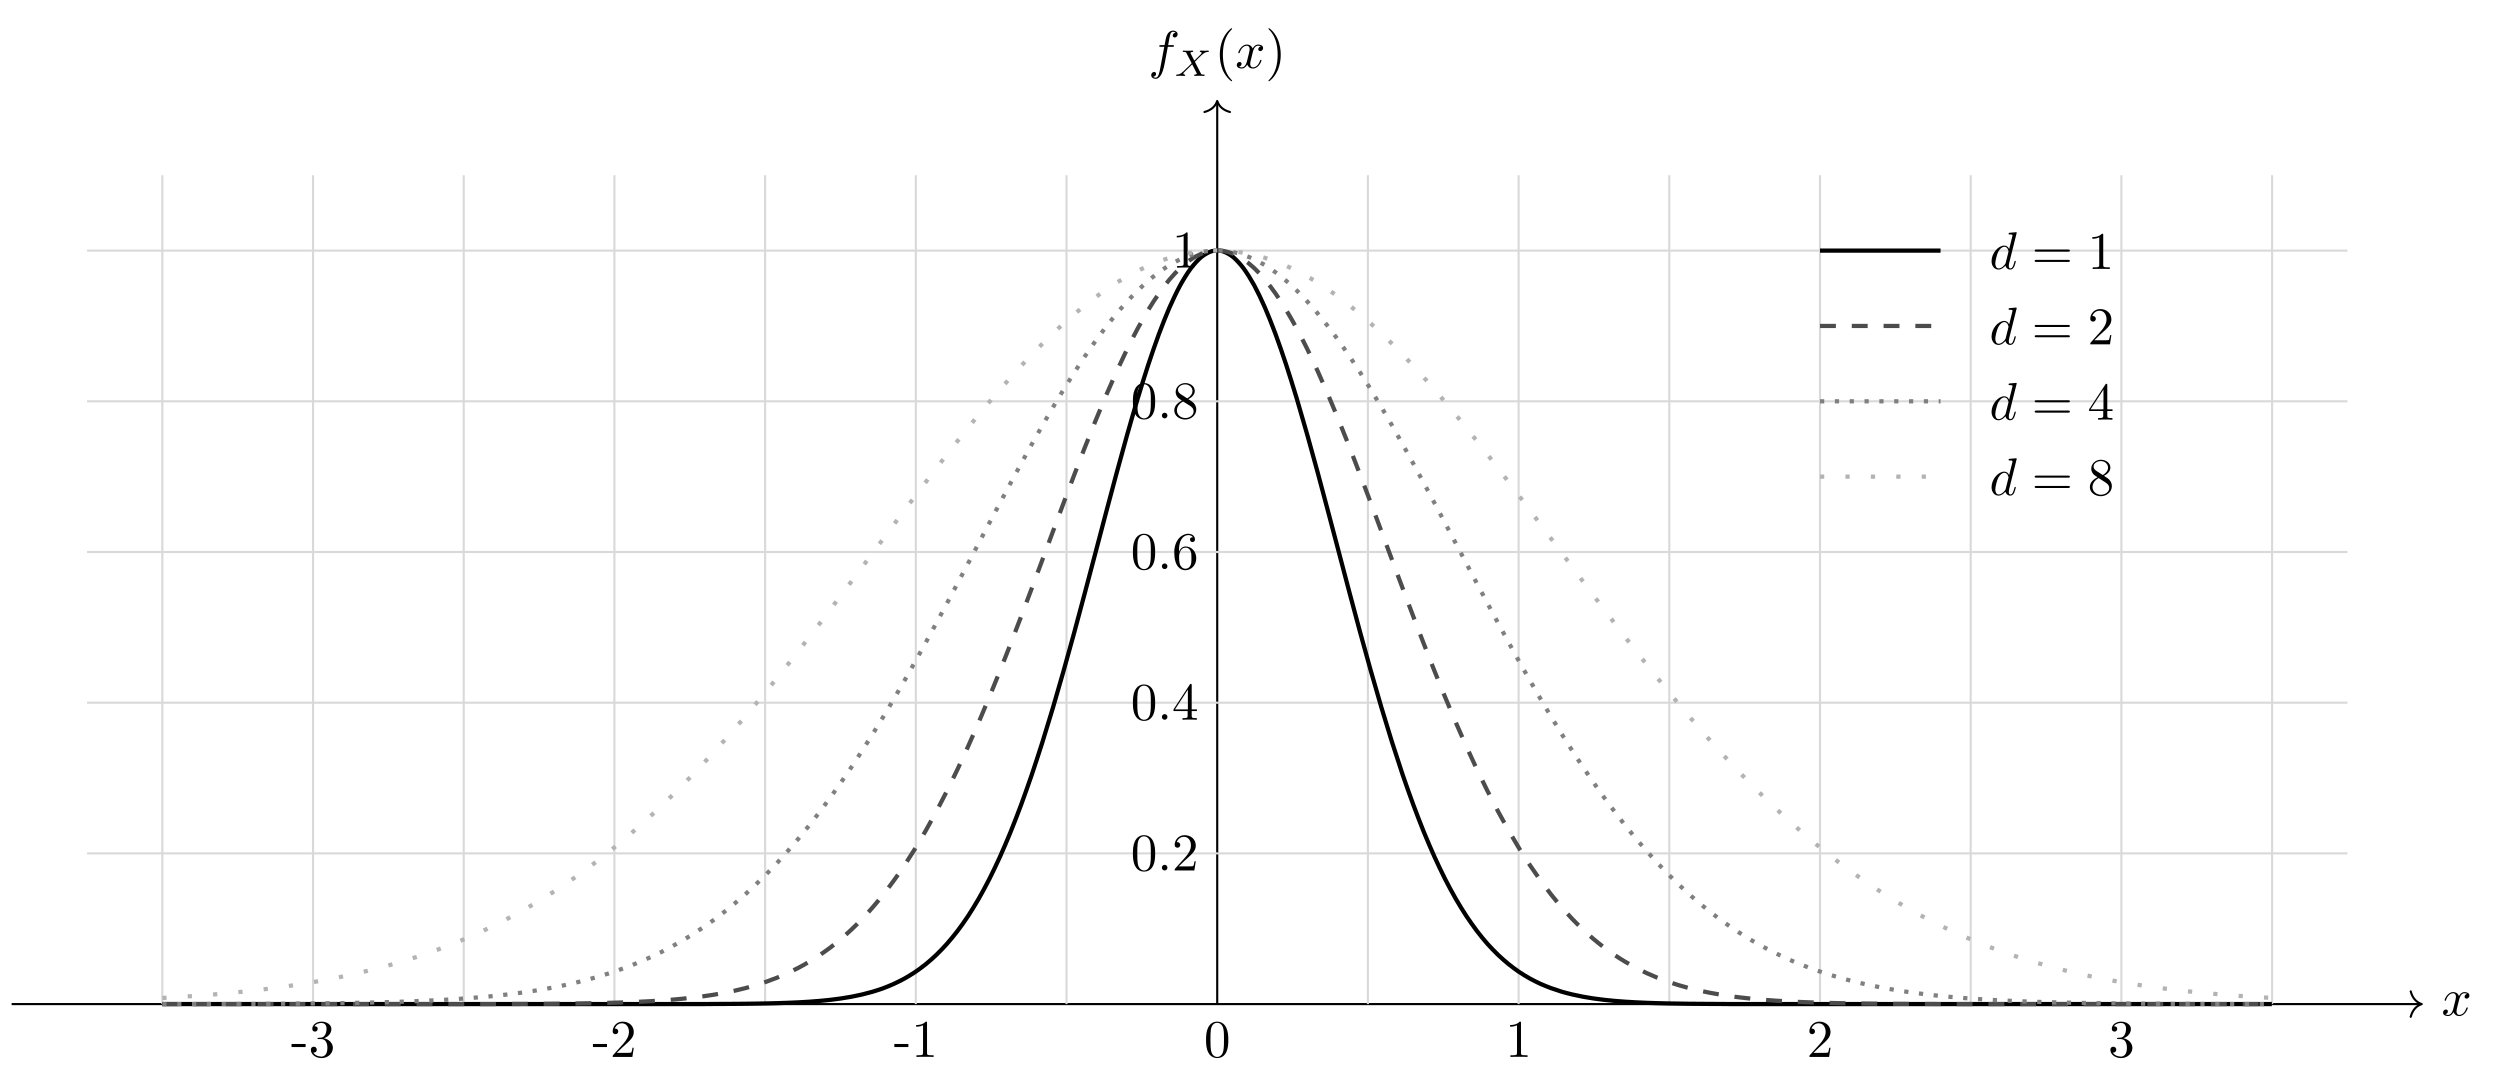 <?xml version="1.0" encoding="UTF-8"?>
<svg xmlns="http://www.w3.org/2000/svg" xmlns:xlink="http://www.w3.org/1999/xlink" width="470.262pt" height="204.127pt" viewBox="0 0 470.262 204.127">
<defs>
<g>
<g id="glyph-0-0">
<path d="M 3.328 -3.016 C 3.391 -3.266 3.625 -4.188 4.312 -4.188 C 4.359 -4.188 4.609 -4.188 4.812 -4.062 C 4.531 -4 4.344 -3.766 4.344 -3.516 C 4.344 -3.359 4.453 -3.172 4.719 -3.172 C 4.938 -3.172 5.25 -3.344 5.25 -3.75 C 5.25 -4.266 4.672 -4.406 4.328 -4.406 C 3.75 -4.406 3.406 -3.875 3.281 -3.656 C 3.031 -4.312 2.5 -4.406 2.203 -4.406 C 1.172 -4.406 0.594 -3.125 0.594 -2.875 C 0.594 -2.766 0.703 -2.766 0.719 -2.766 C 0.797 -2.766 0.828 -2.797 0.844 -2.875 C 1.188 -3.938 1.844 -4.188 2.188 -4.188 C 2.375 -4.188 2.719 -4.094 2.719 -3.516 C 2.719 -3.203 2.547 -2.547 2.188 -1.141 C 2.031 -0.531 1.672 -0.109 1.234 -0.109 C 1.172 -0.109 0.953 -0.109 0.734 -0.234 C 0.984 -0.297 1.203 -0.5 1.203 -0.781 C 1.203 -1.047 0.984 -1.125 0.844 -1.125 C 0.531 -1.125 0.297 -0.875 0.297 -0.547 C 0.297 -0.094 0.781 0.109 1.219 0.109 C 1.891 0.109 2.25 -0.594 2.266 -0.641 C 2.391 -0.281 2.75 0.109 3.344 0.109 C 4.375 0.109 4.938 -1.172 4.938 -1.422 C 4.938 -1.531 4.859 -1.531 4.828 -1.531 C 4.734 -1.531 4.719 -1.484 4.688 -1.422 C 4.359 -0.344 3.688 -0.109 3.375 -0.109 C 2.984 -0.109 2.828 -0.422 2.828 -0.766 C 2.828 -0.984 2.875 -1.203 2.984 -1.641 Z M 3.328 -3.016 "/>
</g>
<g id="glyph-0-1">
<path d="M 3.656 -3.984 L 4.516 -3.984 C 4.719 -3.984 4.812 -3.984 4.812 -4.188 C 4.812 -4.297 4.719 -4.297 4.547 -4.297 L 3.719 -4.297 L 3.922 -5.438 C 3.969 -5.641 4.109 -6.344 4.172 -6.469 C 4.25 -6.656 4.422 -6.812 4.641 -6.812 C 4.672 -6.812 4.938 -6.812 5.125 -6.625 C 4.688 -6.594 4.578 -6.234 4.578 -6.094 C 4.578 -5.859 4.766 -5.734 4.953 -5.734 C 5.219 -5.734 5.5 -5.969 5.5 -6.344 C 5.5 -6.797 5.047 -7.031 4.641 -7.031 C 4.297 -7.031 3.672 -6.844 3.375 -5.859 C 3.312 -5.656 3.281 -5.547 3.047 -4.297 L 2.359 -4.297 C 2.156 -4.297 2.047 -4.297 2.047 -4.109 C 2.047 -3.984 2.141 -3.984 2.328 -3.984 L 2.984 -3.984 L 2.25 -0.047 C 2.062 0.922 1.891 1.828 1.375 1.828 C 1.328 1.828 1.094 1.828 0.891 1.641 C 1.359 1.609 1.453 1.25 1.453 1.109 C 1.453 0.875 1.266 0.75 1.078 0.75 C 0.812 0.75 0.531 0.984 0.531 1.359 C 0.531 1.797 0.969 2.047 1.375 2.047 C 1.922 2.047 2.328 1.453 2.5 1.078 C 2.828 0.453 3.047 -0.75 3.062 -0.828 Z M 3.656 -3.984 "/>
</g>
<g id="glyph-0-2">
<path d="M 5.141 -6.812 C 5.141 -6.812 5.141 -6.922 5.016 -6.922 C 4.859 -6.922 3.922 -6.828 3.75 -6.812 C 3.672 -6.797 3.609 -6.75 3.609 -6.625 C 3.609 -6.5 3.703 -6.5 3.844 -6.5 C 4.328 -6.5 4.344 -6.438 4.344 -6.328 L 4.312 -6.125 L 3.719 -3.766 C 3.531 -4.141 3.25 -4.406 2.797 -4.406 C 1.641 -4.406 0.406 -2.938 0.406 -1.484 C 0.406 -0.547 0.953 0.109 1.719 0.109 C 1.922 0.109 2.422 0.062 3.016 -0.641 C 3.094 -0.219 3.453 0.109 3.922 0.109 C 4.281 0.109 4.5 -0.125 4.672 -0.438 C 4.828 -0.797 4.969 -1.406 4.969 -1.422 C 4.969 -1.531 4.875 -1.531 4.844 -1.531 C 4.75 -1.531 4.734 -1.484 4.703 -1.344 C 4.531 -0.703 4.359 -0.109 3.953 -0.109 C 3.672 -0.109 3.656 -0.375 3.656 -0.562 C 3.656 -0.812 3.672 -0.875 3.703 -1.047 Z M 3.078 -1.188 C 3.016 -1 3.016 -0.984 2.875 -0.812 C 2.438 -0.266 2.031 -0.109 1.75 -0.109 C 1.25 -0.109 1.109 -0.656 1.109 -1.047 C 1.109 -1.547 1.422 -2.766 1.656 -3.234 C 1.969 -3.812 2.406 -4.188 2.812 -4.188 C 3.453 -4.188 3.594 -3.375 3.594 -3.312 C 3.594 -3.25 3.578 -3.188 3.562 -3.141 Z M 3.078 -1.188 "/>
</g>
<g id="glyph-1-0">
<path d="M 3.875 -2.656 L 4.531 -3.328 C 5.422 -4.203 5.703 -4.469 6.328 -4.516 C 6.422 -4.516 6.5 -4.516 6.5 -4.656 C 6.5 -4.734 6.422 -4.766 6.406 -4.766 C 6.203 -4.766 5.953 -4.734 5.75 -4.734 C 5.562 -4.734 5.125 -4.766 4.938 -4.766 C 4.891 -4.766 4.797 -4.734 4.797 -4.609 C 4.797 -4.594 4.797 -4.516 4.906 -4.516 C 4.969 -4.5 5.141 -4.484 5.141 -4.328 C 5.141 -4.234 5.031 -4.125 4.969 -4.047 C 4.906 -4 4.031 -3.141 3.766 -2.875 L 3.062 -4.234 C 3.047 -4.266 3.031 -4.312 3.031 -4.328 C 3.031 -4.391 3.156 -4.5 3.406 -4.516 C 3.453 -4.516 3.547 -4.516 3.547 -4.656 C 3.547 -4.672 3.547 -4.766 3.422 -4.766 C 3.281 -4.766 3.109 -4.734 2.969 -4.734 C 2.812 -4.734 2.656 -4.734 2.516 -4.734 C 2.391 -4.734 2.219 -4.734 2.094 -4.734 C 1.984 -4.75 1.828 -4.766 1.719 -4.766 C 1.688 -4.766 1.578 -4.766 1.578 -4.609 C 1.578 -4.516 1.672 -4.516 1.781 -4.516 C 2.188 -4.516 2.219 -4.438 2.281 -4.297 L 3.266 -2.375 L 2.875 -1.984 C 2.734 -1.859 2.406 -1.547 2.281 -1.422 C 1.438 -0.578 1.156 -0.281 0.516 -0.25 C 0.422 -0.25 0.344 -0.25 0.344 -0.094 C 0.344 -0.062 0.375 0 0.453 0 C 0.641 0 0.891 -0.031 1.094 -0.031 C 1.219 -0.031 1.391 -0.031 1.5 -0.016 C 1.625 -0.016 1.781 0 1.906 0 C 1.938 0 2.047 0 2.047 -0.141 C 2.047 -0.25 1.969 -0.25 1.922 -0.25 C 1.859 -0.266 1.703 -0.281 1.703 -0.422 C 1.703 -0.531 1.797 -0.625 1.953 -0.781 L 3.359 -2.172 L 4.203 -0.516 C 4.25 -0.453 4.25 -0.438 4.25 -0.422 C 4.25 -0.391 4.125 -0.266 3.875 -0.25 C 3.812 -0.25 3.734 -0.25 3.734 -0.094 C 3.734 -0.094 3.734 0 3.844 0 C 4 0 4.172 -0.016 4.312 -0.016 C 4.453 -0.016 4.625 -0.031 4.766 -0.031 C 4.891 -0.031 5.047 -0.031 5.172 -0.016 C 5.297 -0.016 5.438 0 5.547 0 C 5.594 0 5.703 0 5.703 -0.156 C 5.703 -0.25 5.609 -0.25 5.5 -0.25 C 5.094 -0.25 5.062 -0.328 5 -0.453 Z M 3.875 -2.656 "/>
</g>
<g id="glyph-2-0">
<path d="M 3.297 2.391 C 3.297 2.359 3.297 2.344 3.125 2.172 C 1.891 0.922 1.562 -0.969 1.562 -2.5 C 1.562 -4.234 1.938 -5.969 3.172 -7.203 C 3.297 -7.328 3.297 -7.344 3.297 -7.375 C 3.297 -7.453 3.266 -7.484 3.203 -7.484 C 3.094 -7.484 2.203 -6.797 1.609 -5.531 C 1.109 -4.438 0.984 -3.328 0.984 -2.5 C 0.984 -1.719 1.094 -0.516 1.641 0.625 C 2.25 1.844 3.094 2.5 3.203 2.5 C 3.266 2.5 3.297 2.469 3.297 2.391 Z M 3.297 2.391 "/>
</g>
<g id="glyph-2-1">
<path d="M 2.875 -2.5 C 2.875 -3.266 2.766 -4.469 2.219 -5.609 C 1.625 -6.828 0.766 -7.484 0.672 -7.484 C 0.609 -7.484 0.562 -7.438 0.562 -7.375 C 0.562 -7.344 0.562 -7.328 0.75 -7.141 C 1.734 -6.156 2.297 -4.578 2.297 -2.5 C 2.297 -0.781 1.938 0.969 0.703 2.219 C 0.562 2.344 0.562 2.359 0.562 2.391 C 0.562 2.453 0.609 2.5 0.672 2.5 C 0.766 2.5 1.672 1.812 2.25 0.547 C 2.766 -0.547 2.875 -1.656 2.875 -2.5 Z M 2.875 -2.5 "/>
</g>
<g id="glyph-2-2">
<path d="M 2.75 -1.859 L 2.75 -2.438 L 0.109 -2.438 L 0.109 -1.859 Z M 2.75 -1.859 "/>
</g>
<g id="glyph-2-3">
<path d="M 2.891 -3.516 C 3.703 -3.781 4.281 -4.469 4.281 -5.266 C 4.281 -6.078 3.406 -6.641 2.453 -6.641 C 1.453 -6.641 0.688 -6.047 0.688 -5.281 C 0.688 -4.953 0.906 -4.766 1.203 -4.766 C 1.5 -4.766 1.703 -4.984 1.703 -5.281 C 1.703 -5.766 1.234 -5.766 1.094 -5.766 C 1.391 -6.266 2.047 -6.391 2.406 -6.391 C 2.828 -6.391 3.375 -6.172 3.375 -5.281 C 3.375 -5.156 3.344 -4.578 3.094 -4.141 C 2.797 -3.656 2.453 -3.625 2.203 -3.625 C 2.125 -3.609 1.891 -3.594 1.812 -3.594 C 1.734 -3.578 1.672 -3.562 1.672 -3.469 C 1.672 -3.359 1.734 -3.359 1.906 -3.359 L 2.344 -3.359 C 3.156 -3.359 3.531 -2.688 3.531 -1.703 C 3.531 -0.344 2.844 -0.062 2.406 -0.062 C 1.969 -0.062 1.219 -0.234 0.875 -0.812 C 1.219 -0.766 1.531 -0.984 1.531 -1.359 C 1.531 -1.719 1.266 -1.922 0.984 -1.922 C 0.734 -1.922 0.422 -1.781 0.422 -1.344 C 0.422 -0.438 1.344 0.219 2.438 0.219 C 3.656 0.219 4.562 -0.688 4.562 -1.703 C 4.562 -2.516 3.922 -3.297 2.891 -3.516 Z M 2.891 -3.516 "/>
</g>
<g id="glyph-2-4">
<path d="M 1.266 -0.766 L 2.328 -1.797 C 3.875 -3.172 4.469 -3.703 4.469 -4.703 C 4.469 -5.844 3.578 -6.641 2.359 -6.641 C 1.234 -6.641 0.5 -5.719 0.5 -4.828 C 0.5 -4.281 1 -4.281 1.031 -4.281 C 1.203 -4.281 1.547 -4.391 1.547 -4.812 C 1.547 -5.062 1.359 -5.328 1.016 -5.328 C 0.938 -5.328 0.922 -5.328 0.891 -5.312 C 1.109 -5.969 1.656 -6.328 2.234 -6.328 C 3.141 -6.328 3.562 -5.516 3.562 -4.703 C 3.562 -3.906 3.078 -3.125 2.516 -2.5 L 0.609 -0.375 C 0.5 -0.266 0.5 -0.234 0.5 0 L 4.203 0 L 4.469 -1.734 L 4.234 -1.734 C 4.172 -1.438 4.109 -1 4 -0.844 C 3.938 -0.766 3.281 -0.766 3.062 -0.766 Z M 1.266 -0.766 "/>
</g>
<g id="glyph-2-5">
<path d="M 2.938 -6.375 C 2.938 -6.625 2.938 -6.641 2.703 -6.641 C 2.078 -6 1.203 -6 0.891 -6 L 0.891 -5.688 C 1.094 -5.688 1.672 -5.688 2.188 -5.953 L 2.188 -0.781 C 2.188 -0.422 2.156 -0.312 1.266 -0.312 L 0.953 -0.312 L 0.953 0 C 1.297 -0.031 2.156 -0.031 2.562 -0.031 C 2.953 -0.031 3.828 -0.031 4.172 0 L 4.172 -0.312 L 3.859 -0.312 C 2.953 -0.312 2.938 -0.422 2.938 -0.781 Z M 2.938 -6.375 "/>
</g>
<g id="glyph-2-6">
<path d="M 4.578 -3.188 C 4.578 -3.984 4.531 -4.781 4.188 -5.516 C 3.734 -6.484 2.906 -6.641 2.5 -6.641 C 1.891 -6.641 1.172 -6.375 0.75 -5.453 C 0.438 -4.766 0.391 -3.984 0.391 -3.188 C 0.391 -2.438 0.422 -1.547 0.844 -0.781 C 1.266 0.016 2 0.219 2.484 0.219 C 3.016 0.219 3.781 0.016 4.219 -0.938 C 4.531 -1.625 4.578 -2.406 4.578 -3.188 Z M 2.484 0 C 2.094 0 1.5 -0.25 1.328 -1.203 C 1.219 -1.797 1.219 -2.719 1.219 -3.312 C 1.219 -3.953 1.219 -4.609 1.297 -5.141 C 1.484 -6.328 2.234 -6.422 2.484 -6.422 C 2.812 -6.422 3.469 -6.234 3.656 -5.25 C 3.766 -4.688 3.766 -3.938 3.766 -3.312 C 3.766 -2.562 3.766 -1.891 3.656 -1.25 C 3.5 -0.297 2.938 0 2.484 0 Z M 2.484 0 "/>
</g>
<g id="glyph-2-7">
<path d="M 1.906 -0.531 C 1.906 -0.812 1.672 -1.062 1.391 -1.062 C 1.094 -1.062 0.859 -0.812 0.859 -0.531 C 0.859 -0.234 1.094 0 1.391 0 C 1.672 0 1.906 -0.234 1.906 -0.531 Z M 1.906 -0.531 "/>
</g>
<g id="glyph-2-8">
<path d="M 2.938 -1.641 L 2.938 -0.781 C 2.938 -0.422 2.906 -0.312 2.172 -0.312 L 1.969 -0.312 L 1.969 0 C 2.375 -0.031 2.891 -0.031 3.312 -0.031 C 3.734 -0.031 4.25 -0.031 4.672 0 L 4.672 -0.312 L 4.453 -0.312 C 3.719 -0.312 3.703 -0.422 3.703 -0.781 L 3.703 -1.641 L 4.688 -1.641 L 4.688 -1.953 L 3.703 -1.953 L 3.703 -6.484 C 3.703 -6.688 3.703 -6.75 3.531 -6.75 C 3.453 -6.75 3.422 -6.75 3.344 -6.625 L 0.281 -1.953 L 0.281 -1.641 Z M 2.984 -1.953 L 0.562 -1.953 L 2.984 -5.672 Z M 2.984 -1.953 "/>
</g>
<g id="glyph-2-9">
<path d="M 1.312 -3.266 L 1.312 -3.516 C 1.312 -6.031 2.547 -6.391 3.062 -6.391 C 3.297 -6.391 3.719 -6.328 3.938 -5.984 C 3.781 -5.984 3.391 -5.984 3.391 -5.547 C 3.391 -5.234 3.625 -5.078 3.844 -5.078 C 4 -5.078 4.312 -5.172 4.312 -5.562 C 4.312 -6.156 3.875 -6.641 3.047 -6.641 C 1.766 -6.641 0.422 -5.359 0.422 -3.156 C 0.422 -0.484 1.578 0.219 2.5 0.219 C 3.609 0.219 4.562 -0.719 4.562 -2.031 C 4.562 -3.297 3.672 -4.25 2.562 -4.25 C 1.891 -4.25 1.516 -3.75 1.312 -3.266 Z M 2.5 -0.062 C 1.875 -0.062 1.578 -0.656 1.516 -0.812 C 1.328 -1.281 1.328 -2.078 1.328 -2.25 C 1.328 -3.031 1.656 -4.031 2.547 -4.031 C 2.719 -4.031 3.172 -4.031 3.484 -3.406 C 3.656 -3.047 3.656 -2.531 3.656 -2.047 C 3.656 -1.562 3.656 -1.062 3.484 -0.703 C 3.188 -0.109 2.734 -0.062 2.5 -0.062 Z M 2.5 -0.062 "/>
</g>
<g id="glyph-2-10">
<path d="M 1.625 -4.562 C 1.172 -4.859 1.125 -5.188 1.125 -5.359 C 1.125 -5.969 1.781 -6.391 2.484 -6.391 C 3.203 -6.391 3.844 -5.875 3.844 -5.156 C 3.844 -4.578 3.453 -4.109 2.859 -3.766 Z M 3.078 -3.609 C 3.797 -3.984 4.281 -4.5 4.281 -5.156 C 4.281 -6.078 3.406 -6.641 2.5 -6.641 C 1.5 -6.641 0.688 -5.906 0.688 -4.969 C 0.688 -4.797 0.703 -4.344 1.125 -3.875 C 1.234 -3.766 1.609 -3.516 1.859 -3.344 C 1.281 -3.047 0.422 -2.5 0.422 -1.5 C 0.422 -0.453 1.438 0.219 2.484 0.219 C 3.609 0.219 4.562 -0.609 4.562 -1.672 C 4.562 -2.031 4.453 -2.484 4.062 -2.906 C 3.875 -3.109 3.719 -3.203 3.078 -3.609 Z M 2.078 -3.188 L 3.312 -2.406 C 3.594 -2.219 4.062 -1.922 4.062 -1.312 C 4.062 -0.578 3.312 -0.062 2.5 -0.062 C 1.641 -0.062 0.922 -0.672 0.922 -1.5 C 0.922 -2.078 1.234 -2.719 2.078 -3.188 Z M 2.078 -3.188 "/>
</g>
<g id="glyph-2-11">
<path d="M 6.844 -3.266 C 7 -3.266 7.188 -3.266 7.188 -3.453 C 7.188 -3.656 7 -3.656 6.859 -3.656 L 0.891 -3.656 C 0.75 -3.656 0.562 -3.656 0.562 -3.453 C 0.562 -3.266 0.75 -3.266 0.891 -3.266 Z M 6.859 -1.328 C 7 -1.328 7.188 -1.328 7.188 -1.531 C 7.188 -1.719 7 -1.719 6.844 -1.719 L 0.891 -1.719 C 0.75 -1.719 0.562 -1.719 0.562 -1.531 C 0.562 -1.328 0.75 -1.328 0.891 -1.328 Z M 6.859 -1.328 "/>
</g>
</g>
</defs>
<path fill="none" stroke-width="0.399" stroke-linecap="butt" stroke-linejoin="miter" stroke="rgb(0%, 0%, 0%)" stroke-opacity="1" stroke-miterlimit="10" d="M -226.775 -0.001 L 226.377 -0.001 " transform="matrix(1, 0, 0, -1, 228.963, 188.874)"/>
<path fill="none" stroke-width="0.399" stroke-linecap="round" stroke-linejoin="round" stroke="rgb(0%, 0%, 0%)" stroke-opacity="1" stroke-miterlimit="10" d="M -2.073 2.39 C -1.694 0.956 -0.851 0.28 0.001 -0.001 C -0.851 -0.278 -1.694 -0.958 -2.073 -2.392 " transform="matrix(1, 0, 0, -1, 455.538, 188.874)"/>
<g fill="rgb(0%, 0%, 0%)" fill-opacity="1">
<use xlink:href="#glyph-0-0" x="459.255" y="191.019"/>
</g>
<path fill="none" stroke-width="0.399" stroke-linecap="butt" stroke-linejoin="miter" stroke="rgb(0%, 0%, 0%)" stroke-opacity="1" stroke-miterlimit="10" d="M 0.002 -0.001 L 0.002 169.683 " transform="matrix(1, 0, 0, -1, 228.963, 188.874)"/>
<path fill="none" stroke-width="0.399" stroke-linecap="round" stroke-linejoin="round" stroke="rgb(0%, 0%, 0%)" stroke-opacity="1" stroke-miterlimit="10" d="M -2.074 2.393 C -1.695 0.955 -0.851 0.279 0 -0.002 C -0.851 -0.279 -1.695 -0.955 -2.074 -2.392 " transform="matrix(0, -1, -1, 0, 228.963, 18.992)"/>
<g fill="rgb(0%, 0%, 0%)" fill-opacity="1">
<use xlink:href="#glyph-0-1" x="216.016" y="12.785"/>
</g>
<g fill="rgb(0%, 0%, 0%)" fill-opacity="1">
<use xlink:href="#glyph-1-0" x="220.894" y="14.279"/>
</g>
<g fill="rgb(0%, 0%, 0%)" fill-opacity="1">
<use xlink:href="#glyph-2-0" x="228.468" y="12.785"/>
</g>
<g fill="rgb(0%, 0%, 0%)" fill-opacity="1">
<use xlink:href="#glyph-0-0" x="232.342" y="12.785"/>
</g>
<g fill="rgb(0%, 0%, 0%)" fill-opacity="1">
<use xlink:href="#glyph-2-1" x="238.036" y="12.785"/>
</g>
<path fill="none" stroke-width="0.399" stroke-linecap="butt" stroke-linejoin="miter" stroke="rgb(84.999%, 84.999%, 84.999%)" stroke-opacity="1" stroke-miterlimit="10" d="M -198.428 -0.001 L -198.428 155.909 " transform="matrix(1, 0, 0, -1, 228.963, 188.874)"/>
<path fill="none" stroke-width="0.399" stroke-linecap="butt" stroke-linejoin="miter" stroke="rgb(84.999%, 84.999%, 84.999%)" stroke-opacity="1" stroke-miterlimit="10" d="M -170.08 -0.001 L -170.08 155.909 " transform="matrix(1, 0, 0, -1, 228.963, 188.874)"/>
<path fill="none" stroke-width="0.399" stroke-linecap="butt" stroke-linejoin="miter" stroke="rgb(84.999%, 84.999%, 84.999%)" stroke-opacity="1" stroke-miterlimit="10" d="M -141.733 -0.001 L -141.733 155.909 " transform="matrix(1, 0, 0, -1, 228.963, 188.874)"/>
<path fill="none" stroke-width="0.399" stroke-linecap="butt" stroke-linejoin="miter" stroke="rgb(84.999%, 84.999%, 84.999%)" stroke-opacity="1" stroke-miterlimit="10" d="M -113.389 -0.001 L -113.389 155.909 " transform="matrix(1, 0, 0, -1, 228.963, 188.874)"/>
<path fill="none" stroke-width="0.399" stroke-linecap="butt" stroke-linejoin="miter" stroke="rgb(84.999%, 84.999%, 84.999%)" stroke-opacity="1" stroke-miterlimit="10" d="M -85.041 -0.001 L -85.041 155.909 " transform="matrix(1, 0, 0, -1, 228.963, 188.874)"/>
<path fill="none" stroke-width="0.399" stroke-linecap="butt" stroke-linejoin="miter" stroke="rgb(84.999%, 84.999%, 84.999%)" stroke-opacity="1" stroke-miterlimit="10" d="M -56.693 -0.001 L -56.693 155.909 " transform="matrix(1, 0, 0, -1, 228.963, 188.874)"/>
<path fill="none" stroke-width="0.399" stroke-linecap="butt" stroke-linejoin="miter" stroke="rgb(84.999%, 84.999%, 84.999%)" stroke-opacity="1" stroke-miterlimit="10" d="M -28.346 -0.001 L -28.346 155.909 " transform="matrix(1, 0, 0, -1, 228.963, 188.874)"/>
<path fill="none" stroke-width="0.399" stroke-linecap="butt" stroke-linejoin="miter" stroke="rgb(84.999%, 84.999%, 84.999%)" stroke-opacity="1" stroke-miterlimit="10" d="M 28.346 -0.001 L 28.346 155.909 " transform="matrix(1, 0, 0, -1, 228.963, 188.874)"/>
<path fill="none" stroke-width="0.399" stroke-linecap="butt" stroke-linejoin="miter" stroke="rgb(84.999%, 84.999%, 84.999%)" stroke-opacity="1" stroke-miterlimit="10" d="M 56.693 -0.001 L 56.693 155.909 " transform="matrix(1, 0, 0, -1, 228.963, 188.874)"/>
<path fill="none" stroke-width="0.399" stroke-linecap="butt" stroke-linejoin="miter" stroke="rgb(84.999%, 84.999%, 84.999%)" stroke-opacity="1" stroke-miterlimit="10" d="M 85.041 -0.001 L 85.041 155.909 " transform="matrix(1, 0, 0, -1, 228.963, 188.874)"/>
<path fill="none" stroke-width="0.399" stroke-linecap="butt" stroke-linejoin="miter" stroke="rgb(84.999%, 84.999%, 84.999%)" stroke-opacity="1" stroke-miterlimit="10" d="M 113.389 -0.001 L 113.389 155.909 " transform="matrix(1, 0, 0, -1, 228.963, 188.874)"/>
<path fill="none" stroke-width="0.399" stroke-linecap="butt" stroke-linejoin="miter" stroke="rgb(84.999%, 84.999%, 84.999%)" stroke-opacity="1" stroke-miterlimit="10" d="M 141.732 -0.001 L 141.732 155.909 " transform="matrix(1, 0, 0, -1, 228.963, 188.874)"/>
<path fill="none" stroke-width="0.399" stroke-linecap="butt" stroke-linejoin="miter" stroke="rgb(84.999%, 84.999%, 84.999%)" stroke-opacity="1" stroke-miterlimit="10" d="M 170.08 -0.001 L 170.08 155.909 " transform="matrix(1, 0, 0, -1, 228.963, 188.874)"/>
<path fill="none" stroke-width="0.399" stroke-linecap="butt" stroke-linejoin="miter" stroke="rgb(84.999%, 84.999%, 84.999%)" stroke-opacity="1" stroke-miterlimit="10" d="M 198.428 -0.001 L 198.428 155.909 " transform="matrix(1, 0, 0, -1, 228.963, 188.874)"/>
<path fill="none" stroke-width="0.399" stroke-linecap="butt" stroke-linejoin="miter" stroke="rgb(84.999%, 84.999%, 84.999%)" stroke-opacity="1" stroke-miterlimit="10" d="M -212.6 28.347 L 212.6 28.347 " transform="matrix(1, 0, 0, -1, 228.963, 188.874)"/>
<path fill="none" stroke-width="0.399" stroke-linecap="butt" stroke-linejoin="miter" stroke="rgb(84.999%, 84.999%, 84.999%)" stroke-opacity="1" stroke-miterlimit="10" d="M -212.6 56.694 L 212.6 56.694 " transform="matrix(1, 0, 0, -1, 228.963, 188.874)"/>
<path fill="none" stroke-width="0.399" stroke-linecap="butt" stroke-linejoin="miter" stroke="rgb(84.999%, 84.999%, 84.999%)" stroke-opacity="1" stroke-miterlimit="10" d="M -212.6 85.042 L 212.6 85.042 " transform="matrix(1, 0, 0, -1, 228.963, 188.874)"/>
<path fill="none" stroke-width="0.399" stroke-linecap="butt" stroke-linejoin="miter" stroke="rgb(84.999%, 84.999%, 84.999%)" stroke-opacity="1" stroke-miterlimit="10" d="M -212.6 113.386 L 212.6 113.386 " transform="matrix(1, 0, 0, -1, 228.963, 188.874)"/>
<path fill="none" stroke-width="0.399" stroke-linecap="butt" stroke-linejoin="miter" stroke="rgb(84.999%, 84.999%, 84.999%)" stroke-opacity="1" stroke-miterlimit="10" d="M -212.6 141.733 L 212.6 141.733 " transform="matrix(1, 0, 0, -1, 228.963, 188.874)"/>
<g fill="rgb(0%, 0%, 0%)" fill-opacity="1">
<use xlink:href="#glyph-2-2" x="54.734" y="198.814"/>
<use xlink:href="#glyph-2-3" x="58.055" y="198.814"/>
</g>
<g fill="rgb(0%, 0%, 0%)" fill-opacity="1">
<use xlink:href="#glyph-2-2" x="111.426" y="198.814"/>
<use xlink:href="#glyph-2-4" x="114.747" y="198.814"/>
</g>
<g fill="rgb(0%, 0%, 0%)" fill-opacity="1">
<use xlink:href="#glyph-2-2" x="168.119" y="198.814"/>
<use xlink:href="#glyph-2-5" x="171.44" y="198.814"/>
</g>
<g fill="rgb(0%, 0%, 0%)" fill-opacity="1">
<use xlink:href="#glyph-2-6" x="226.473" y="198.814"/>
</g>
<g fill="rgb(0%, 0%, 0%)" fill-opacity="1">
<use xlink:href="#glyph-2-5" x="283.166" y="198.814"/>
</g>
<g fill="rgb(0%, 0%, 0%)" fill-opacity="1">
<use xlink:href="#glyph-2-4" x="339.858" y="198.814"/>
</g>
<g fill="rgb(0%, 0%, 0%)" fill-opacity="1">
<use xlink:href="#glyph-2-3" x="396.551" y="198.814"/>
</g>
<g fill="rgb(0%, 0%, 0%)" fill-opacity="1">
<use xlink:href="#glyph-2-6" x="212.713" y="163.738"/>
<use xlink:href="#glyph-2-7" x="217.694" y="163.738"/>
<use xlink:href="#glyph-2-4" x="220.462" y="163.738"/>
</g>
<g fill="rgb(0%, 0%, 0%)" fill-opacity="1">
<use xlink:href="#glyph-2-6" x="212.713" y="135.391"/>
<use xlink:href="#glyph-2-7" x="217.694" y="135.391"/>
<use xlink:href="#glyph-2-8" x="220.462" y="135.391"/>
</g>
<g fill="rgb(0%, 0%, 0%)" fill-opacity="1">
<use xlink:href="#glyph-2-6" x="212.713" y="107.045"/>
<use xlink:href="#glyph-2-7" x="217.694" y="107.045"/>
<use xlink:href="#glyph-2-9" x="220.462" y="107.045"/>
</g>
<g fill="rgb(0%, 0%, 0%)" fill-opacity="1">
<use xlink:href="#glyph-2-6" x="212.713" y="78.698"/>
<use xlink:href="#glyph-2-7" x="217.694" y="78.698"/>
<use xlink:href="#glyph-2-10" x="220.462" y="78.698"/>
</g>
<g fill="rgb(0%, 0%, 0%)" fill-opacity="1">
<use xlink:href="#glyph-2-5" x="220.462" y="50.352"/>
</g>
<path fill="none" stroke-width="0.797" stroke-linecap="butt" stroke-linejoin="miter" stroke="rgb(0%, 0%, 0%)" stroke-opacity="1" stroke-miterlimit="10" d="M -198.428 0.003 C -198.428 0.003 -196.986 0.003 -196.432 0.003 C -195.881 0.003 -194.994 0.003 -194.44 0.003 C -193.885 0.003 -192.998 0.003 -192.447 0.003 C -191.893 0.003 -191.006 0.003 -190.451 0.003 C -189.897 0.003 -189.01 0.003 -188.459 0.003 C -187.904 0.003 -187.018 0.003 -186.463 0.003 C -185.912 0.003 -185.022 0.003 -184.471 0.003 C -183.916 0.003 -183.029 0.003 -182.475 0.003 C -181.924 0.003 -181.033 0.003 -180.483 0.003 C -179.928 0.003 -179.041 0.003 -178.486 0.003 C -177.936 0.003 -177.045 0.003 -176.494 0.003 C -175.94 0.003 -175.053 0.003 -174.498 0.003 C -173.947 0.003 -173.061 0.003 -172.506 0.003 C -171.951 0.003 -171.065 0.003 -170.51 0.003 C -169.959 0.003 -169.072 0.003 -168.518 0.003 C -167.963 0.003 -167.076 0.003 -166.525 0.003 C -165.971 0.003 -165.084 0.003 -164.529 0.003 C -163.975 0.003 -163.088 0.003 -162.537 0.003 C -161.983 0.003 -161.096 0.003 -160.541 0.003 C -159.986 0.003 -159.1 0.003 -158.549 0.003 C -157.994 0.003 -157.108 0.003 -156.553 0.003 C -156.002 0.003 -155.111 0.003 -154.561 0.003 C -154.006 0.003 -153.119 0.003 -152.565 0.003 C -152.014 0.003 -151.123 0.003 -150.572 0.003 C -150.018 0.003 -149.131 0.003 -148.576 0.003 C -148.025 0.003 -147.139 0.003 -146.584 0.003 C -146.029 0.003 -145.143 0.003 -144.588 0.003 C -144.037 0.003 -143.15 0.003 -142.596 0.003 C -142.041 0.003 -141.154 0.003 -140.6 0.003 C -140.049 0.003 -139.162 0.003 -138.608 0.003 C -138.053 0.003 -137.166 0.003 -136.615 0.003 C -136.061 0.003 -135.174 0.003 -134.619 0.003 C -134.065 0.003 -133.178 0.003 -132.627 0.003 C -132.072 0.003 -131.186 0.003 -130.631 0.003 C -130.08 0.003 -129.19 0.003 -128.639 0.003 C -128.084 0.003 -127.197 0.003 -126.643 0.003 C -126.092 0.003 -125.201 0.003 -124.65 0.003 C -124.096 0.003 -123.209 0.003 -122.654 0.003 C -122.104 0.003 -121.217 0.003 -120.662 0.003 C -120.108 0.003 -119.221 0.003 -118.666 0.003 C -118.115 0.003 -117.229 0.003 -116.674 0.003 C -116.119 0.003 -115.233 0.003 -114.678 0.003 C -114.127 0.003 -113.24 0.003 -112.686 0.003 C -112.131 0.003 -111.244 0.003 -110.693 0.003 C -110.139 0.003 -109.252 0.003 -108.697 0.003 C -108.143 0.003 -107.256 0.003 -106.705 0.003 C -106.15 0.003 -105.264 0.003 -104.709 0.003 C -104.154 0.003 -103.268 0.003 -102.717 0.003 C -102.162 0.003 -101.275 0.003 -100.721 0.003 C -100.17 0.003 -99.279 0.003 -98.729 0.003 C -98.174 0.003 -97.287 -0.001 -96.733 0.003 C -96.182 0.003 -95.291 0.019 -94.74 0.022 C -94.186 0.026 -93.299 0.026 -92.744 0.03 C -92.193 0.034 -91.307 0.038 -90.752 0.042 C -90.197 0.046 -89.311 0.058 -88.756 0.061 C -88.205 0.069 -87.318 0.081 -86.764 0.089 C -86.209 0.097 -85.322 0.112 -84.768 0.124 C -84.217 0.136 -83.33 0.155 -82.775 0.175 C -82.221 0.19 -81.334 0.218 -80.783 0.241 C -80.229 0.261 -79.342 0.3 -78.787 0.327 C -78.233 0.354 -77.346 0.405 -76.795 0.444 C -76.24 0.479 -75.354 0.55 -74.799 0.597 C -74.248 0.647 -73.358 0.733 -72.807 0.796 C -72.252 0.858 -71.365 0.972 -70.811 1.054 C -70.26 1.136 -69.369 1.28 -68.818 1.382 C -68.264 1.487 -67.377 1.667 -66.822 1.8 C -66.272 1.929 -65.385 2.159 -64.83 2.323 C -64.275 2.487 -63.389 2.772 -62.834 2.976 C -62.283 3.179 -61.397 3.546 -60.842 3.796 C -60.287 4.05 -59.401 4.483 -58.846 4.792 C -58.295 5.097 -57.408 5.64 -56.854 6.011 C -56.299 6.382 -55.412 7.022 -54.861 7.472 C -54.307 7.917 -53.42 8.698 -52.865 9.229 C -52.311 9.761 -51.424 10.675 -50.873 11.3 C -50.318 11.921 -49.432 12.995 -48.877 13.722 C -48.322 14.448 -47.436 15.69 -46.885 16.53 C -46.33 17.37 -45.443 18.815 -44.889 19.776 C -44.338 20.737 -43.447 22.37 -42.897 23.46 C -42.342 24.55 -41.455 26.405 -40.901 27.628 C -40.35 28.851 -39.459 30.921 -38.908 32.28 C -38.354 33.64 -37.467 35.933 -36.912 37.425 C -36.361 38.917 -35.475 41.413 -34.92 43.038 C -34.365 44.663 -33.479 47.386 -32.924 49.136 C -32.373 50.886 -31.486 53.784 -30.932 55.644 C -30.377 57.503 -29.49 60.577 -28.94 62.53 C -28.385 64.483 -27.498 67.694 -26.943 69.722 C -26.389 71.749 -25.502 75.073 -24.951 77.151 C -24.397 79.226 -23.51 82.593 -22.955 84.69 C -22.401 86.788 -21.514 90.175 -20.963 92.261 C -20.408 94.351 -19.522 97.69 -18.967 99.733 C -18.416 101.772 -17.526 105.019 -16.975 106.976 C -16.42 108.936 -15.533 112.003 -14.979 113.839 C -14.428 115.679 -13.537 118.534 -12.986 120.218 C -12.432 121.901 -11.545 124.483 -10.99 125.976 C -10.44 127.468 -9.553 129.71 -8.998 130.979 C -8.443 132.249 -7.557 134.116 -7.002 135.132 C -6.451 136.151 -5.565 137.577 -5.01 138.323 C -4.455 139.069 -3.568 140.046 -3.014 140.507 C -2.463 140.964 -1.576 141.472 -1.022 141.624 C -0.467 141.78 0.42 141.776 0.971 141.624 C 1.525 141.476 2.412 140.999 2.967 140.55 C 3.521 140.101 4.408 139.132 4.959 138.394 C 5.514 137.651 6.4 136.229 6.955 135.218 C 7.506 134.206 8.396 132.354 8.947 131.093 C 9.502 129.827 10.389 127.589 10.943 126.101 C 11.494 124.616 12.385 122.054 12.935 120.374 C 13.49 118.698 14.377 115.843 14.932 114.007 C 15.482 112.175 16.373 109.104 16.924 107.147 C 17.478 105.194 18.365 101.96 18.92 99.917 C 19.471 97.878 20.357 94.53 20.912 92.448 C 21.467 90.362 22.353 86.987 22.908 84.89 C 23.459 82.792 24.346 79.413 24.9 77.335 C 25.455 75.253 26.342 71.936 26.892 69.905 C 27.447 67.874 28.334 64.659 28.889 62.702 C 29.443 60.749 30.33 57.675 30.881 55.812 C 31.435 53.952 32.322 51.046 32.877 49.292 C 33.432 47.538 34.318 44.812 34.869 43.183 C 35.424 41.554 36.31 39.05 36.865 37.554 C 37.416 36.058 38.307 33.753 38.857 32.394 C 39.412 31.03 40.299 28.968 40.853 27.741 C 41.404 26.519 42.295 24.655 42.846 23.561 C 43.4 22.468 44.287 20.823 44.842 19.858 C 45.392 18.897 46.279 17.456 46.834 16.612 C 47.389 15.769 48.275 14.511 48.83 13.78 C 49.381 13.046 50.267 11.968 50.822 11.343 C 51.377 10.714 52.264 9.804 52.818 9.272 C 53.369 8.741 54.256 7.96 54.81 7.515 C 55.365 7.065 56.252 6.413 56.803 6.038 C 57.357 5.663 58.244 5.128 58.799 4.819 C 59.353 4.511 60.24 4.065 60.791 3.812 C 61.346 3.562 62.232 3.21 62.787 3.003 C 63.338 2.8 64.228 2.503 64.779 2.339 C 65.334 2.171 66.221 1.944 66.775 1.815 C 67.326 1.683 68.217 1.499 68.767 1.394 C 69.322 1.288 70.209 1.144 70.764 1.062 C 71.314 0.979 72.205 0.866 72.756 0.804 C 73.31 0.737 74.197 0.651 74.752 0.601 C 75.303 0.554 76.189 0.483 76.744 0.448 C 77.299 0.409 78.185 0.358 78.74 0.331 C 79.291 0.304 80.178 0.265 80.732 0.241 C 81.287 0.222 82.174 0.19 82.725 0.175 C 83.279 0.159 84.166 0.136 84.721 0.124 C 85.275 0.112 86.162 0.101 86.713 0.093 C 87.267 0.081 88.154 0.069 88.709 0.061 C 89.264 0.058 90.15 0.05 90.701 0.046 C 91.256 0.042 92.142 0.034 92.697 0.03 C 93.248 0.026 94.139 0.026 94.689 0.022 C 95.244 0.019 96.131 0.003 96.685 0.003 C 97.236 -0.001 98.127 0.003 98.678 0.003 C 99.232 0.003 100.119 0.003 100.674 0.003 C 101.225 0.003 102.111 0.003 102.666 0.003 C 103.221 0.003 104.107 0.003 104.662 0.003 C 105.213 0.003 106.1 0.003 106.654 0.003 C 107.209 0.003 108.096 0.003 108.65 0.003 C 109.201 0.003 110.088 0.003 110.642 0.003 C 111.197 0.003 112.084 0.003 112.635 0.003 C 113.189 0.003 114.076 0.003 114.631 0.003 C 115.185 0.003 116.072 0.003 116.623 0.003 C 117.178 0.003 118.064 0.003 118.619 0.003 C 119.17 0.003 120.06 0.003 120.611 0.003 C 121.166 0.003 122.053 0.003 122.607 0.003 C 123.158 0.003 124.049 0.003 124.6 0.003 C 125.154 0.003 126.041 0.003 126.596 0.003 C 127.146 0.003 128.033 0.003 128.588 0.003 C 129.142 0.003 130.029 0.003 130.584 0.003 C 131.135 0.003 132.021 0.003 132.576 0.003 C 133.131 0.003 134.017 0.003 134.572 0.003 C 135.123 0.003 136.01 0.003 136.564 0.003 C 137.119 0.003 138.006 0.003 138.557 0.003 C 139.111 0.003 139.998 0.003 140.553 0.003 C 141.107 0.003 141.994 0.003 142.545 0.003 C 143.1 0.003 143.986 0.003 144.541 0.003 C 145.096 0.003 145.982 0.003 146.533 0.003 C 147.088 0.003 147.975 0.003 148.529 0.003 C 149.08 0.003 149.971 0.003 150.521 0.003 C 151.076 0.003 151.963 0.003 152.517 0.003 C 153.068 0.003 153.959 0.003 154.51 0.003 C 155.064 0.003 155.951 0.003 156.506 0.003 C 157.057 0.003 157.943 0.003 158.498 0.003 C 159.053 0.003 159.939 0.003 160.494 0.003 C 161.045 0.003 161.932 0.003 162.486 0.003 C 163.041 0.003 163.928 0.003 164.478 0.003 C 165.033 0.003 165.92 0.003 166.475 0.003 C 167.029 0.003 167.916 0.003 168.467 0.003 C 169.021 0.003 169.908 0.003 170.463 0.003 C 171.017 0.003 171.904 0.003 172.455 0.003 C 173.01 0.003 173.896 0.003 174.451 0.003 C 175.002 0.003 175.892 0.003 176.443 0.003 C 176.998 0.003 177.885 0.003 178.439 0.003 C 178.99 0.003 179.881 0.003 180.432 0.003 C 180.986 0.003 181.873 0.003 182.428 0.003 C 182.978 0.003 183.865 0.003 184.42 0.003 C 184.975 0.003 185.861 0.003 186.416 0.003 C 186.967 0.003 187.853 0.003 188.408 0.003 C 188.963 0.003 189.85 0.003 190.404 0.003 C 190.955 0.003 191.842 0.003 192.396 0.003 C 192.951 0.003 193.838 0.003 194.389 0.003 C 194.943 0.003 195.83 0.003 196.385 0.003 C 196.939 0.003 198.377 0.003 198.377 0.003 " transform="matrix(1, 0, 0, -1, 228.963, 188.874)"/>
<path fill="none" stroke-width="0.797" stroke-linecap="butt" stroke-linejoin="miter" stroke="rgb(29.999%, 29.999%, 29.999%)" stroke-opacity="1" stroke-dasharray="2.989 2.989" stroke-miterlimit="10" d="M -198.428 0.003 C -198.428 0.003 -196.986 0.003 -196.432 0.003 C -195.881 0.003 -194.994 0.003 -194.44 0.003 C -193.885 0.003 -192.998 0.003 -192.447 0.003 C -191.893 0.003 -191.006 0.003 -190.451 0.003 C -189.897 0.003 -189.01 0.003 -188.459 0.003 C -187.904 0.003 -187.018 0.003 -186.463 0.003 C -185.912 0.003 -185.022 0.003 -184.471 0.003 C -183.916 0.003 -183.029 0.003 -182.475 0.003 C -181.924 0.003 -181.033 0.003 -180.483 0.003 C -179.928 0.003 -179.041 0.003 -178.486 0.003 C -177.936 0.003 -177.045 0.003 -176.494 0.003 C -175.94 0.003 -175.053 0.003 -174.498 0.003 C -173.947 0.003 -173.061 0.003 -172.506 0.003 C -171.951 0.003 -171.065 0.003 -170.51 0.003 C -169.959 0.003 -169.072 0.003 -168.518 0.003 C -167.963 0.003 -167.076 0.003 -166.525 0.003 C -165.971 0.003 -165.084 0.003 -164.529 0.003 C -163.975 0.003 -163.088 0.003 -162.537 0.003 C -161.983 0.003 -161.096 0.003 -160.541 0.003 C -159.986 0.003 -159.1 0.003 -158.549 0.003 C -157.994 0.003 -157.108 0.003 -156.553 0.003 C -156.002 0.003 -155.111 0.003 -154.561 0.003 C -154.006 0.003 -153.119 0.003 -152.565 0.003 C -152.014 0.003 -151.123 0.003 -150.572 0.003 C -150.018 0.003 -149.131 0.003 -148.576 0.003 C -148.025 0.003 -147.139 0.003 -146.584 0.003 C -146.029 0.003 -145.143 0.003 -144.588 0.003 C -144.037 0.003 -143.15 0.003 -142.596 0.003 C -142.041 0.003 -141.154 0.003 -140.6 0.003 C -140.049 0.003 -139.162 0.003 -138.608 0.003 C -138.053 0.003 -137.166 -0.001 -136.615 0.003 C -136.061 0.003 -135.174 0.015 -134.619 0.019 C -134.065 0.022 -133.178 0.022 -132.627 0.026 C -132.072 0.026 -131.186 0.03 -130.631 0.034 C -130.08 0.034 -129.19 0.042 -128.639 0.042 C -128.084 0.046 -127.197 0.05 -126.643 0.054 C -126.092 0.058 -125.201 0.065 -124.65 0.069 C -124.096 0.073 -123.209 0.085 -122.654 0.093 C -122.104 0.097 -121.217 0.108 -120.662 0.116 C -120.108 0.124 -119.221 0.136 -118.666 0.144 C -118.115 0.155 -117.229 0.171 -116.674 0.183 C -116.119 0.194 -115.233 0.214 -114.678 0.226 C -114.127 0.241 -113.24 0.269 -112.686 0.284 C -112.131 0.304 -111.244 0.335 -110.693 0.354 C -110.139 0.378 -109.252 0.413 -108.697 0.44 C -108.143 0.464 -107.256 0.511 -106.705 0.542 C -106.15 0.573 -105.264 0.628 -104.709 0.667 C -104.154 0.702 -103.268 0.769 -102.717 0.815 C -102.162 0.862 -101.275 0.94 -100.721 0.995 C -100.17 1.05 -99.279 1.144 -98.729 1.21 C -98.174 1.272 -97.287 1.386 -96.733 1.46 C -96.182 1.534 -95.291 1.667 -94.74 1.757 C -94.186 1.847 -93.299 2.003 -92.744 2.112 C -92.193 2.218 -91.307 2.397 -90.752 2.522 C -90.197 2.647 -89.311 2.858 -88.756 3.003 C -88.205 3.151 -87.318 3.401 -86.764 3.569 C -86.209 3.741 -85.322 4.03 -84.768 4.226 C -84.217 4.417 -83.33 4.749 -82.775 4.976 C -82.221 5.198 -81.334 5.585 -80.783 5.839 C -80.229 6.097 -79.342 6.526 -78.787 6.815 C -78.233 7.108 -77.346 7.604 -76.795 7.936 C -76.24 8.269 -75.354 8.827 -74.799 9.198 C -74.248 9.573 -73.358 10.198 -72.807 10.616 C -72.252 11.034 -71.365 11.749 -70.811 12.218 C -70.26 12.69 -69.369 13.483 -68.818 14.007 C -68.264 14.526 -67.377 15.397 -66.822 15.976 C -66.272 16.554 -65.385 17.534 -64.83 18.175 C -64.275 18.811 -63.389 19.886 -62.834 20.585 C -62.283 21.284 -61.397 22.456 -60.842 23.222 C -60.287 23.983 -59.401 25.253 -58.846 26.085 C -58.295 26.913 -57.408 28.304 -56.854 29.202 C -56.299 30.101 -55.412 31.597 -54.861 32.565 C -54.307 33.53 -53.42 35.128 -52.865 36.163 C -52.311 37.198 -51.424 38.921 -50.873 40.022 C -50.318 41.124 -49.432 42.94 -48.877 44.104 C -48.322 45.269 -47.436 47.183 -46.885 48.413 C -46.33 49.64 -45.443 51.663 -44.889 52.948 C -44.338 54.237 -43.447 56.347 -42.897 57.687 C -42.342 59.022 -41.455 61.206 -40.901 62.589 C -40.35 63.972 -39.459 66.229 -38.908 67.651 C -38.354 69.073 -37.467 71.386 -36.912 72.839 C -36.361 74.292 -35.475 76.64 -34.92 78.112 C -34.365 79.589 -33.479 81.972 -32.924 83.46 C -32.373 84.944 -31.486 87.335 -30.932 88.815 C -30.377 90.3 -29.49 92.679 -28.94 94.147 C -28.385 95.62 -27.498 97.972 -26.943 99.421 C -26.389 100.87 -25.502 103.171 -24.951 104.581 C -24.397 105.991 -23.51 108.214 -22.955 109.573 C -22.401 110.929 -21.514 113.069 -20.963 114.362 C -20.408 115.659 -19.522 117.683 -18.967 118.901 C -18.416 120.116 -17.526 122.011 -16.975 123.14 C -16.42 124.269 -15.533 126.011 -14.979 127.038 C -14.428 128.065 -13.537 129.64 -12.986 130.554 C -12.432 131.468 -11.545 132.839 -10.99 133.632 C -10.44 134.425 -9.553 135.604 -8.998 136.269 C -8.443 136.929 -7.557 137.886 -7.002 138.409 C -6.451 138.933 -5.565 139.659 -5.01 140.038 C -4.455 140.417 -3.568 140.897 -3.014 141.128 C -2.463 141.358 -1.576 141.62 -1.022 141.698 C -0.467 141.776 0.42 141.772 0.971 141.698 C 1.525 141.624 2.412 141.386 2.967 141.159 C 3.521 140.933 4.408 140.44 4.959 140.065 C 5.514 139.69 6.4 138.972 6.955 138.452 C 7.506 137.933 8.396 136.983 8.947 136.323 C 9.502 135.663 10.389 134.491 10.943 133.702 C 11.494 132.913 12.385 131.534 12.935 130.624 C 13.49 129.714 14.377 128.159 14.932 127.136 C 15.482 126.112 16.373 124.378 16.924 123.253 C 17.478 122.124 18.365 120.229 18.92 119.015 C 19.471 117.796 20.357 115.769 20.912 114.479 C 21.467 113.186 22.353 111.058 22.908 109.702 C 23.459 108.347 24.346 106.116 24.9 104.71 C 25.455 103.3 26.342 100.995 26.892 99.55 C 27.447 98.104 28.334 95.761 28.889 94.288 C 29.443 92.819 30.33 90.429 30.881 88.944 C 31.435 87.46 32.322 85.069 32.877 83.585 C 33.432 82.104 34.318 79.729 34.869 78.253 C 35.424 76.78 36.31 74.421 36.865 72.968 C 37.416 71.515 38.307 69.202 38.857 67.78 C 39.412 66.354 40.299 64.089 40.853 62.702 C 41.404 61.319 42.295 59.136 42.846 57.8 C 43.4 56.46 44.287 54.351 44.842 53.065 C 45.392 51.776 46.279 49.757 46.834 48.526 C 47.389 47.296 48.275 45.37 48.83 44.202 C 49.381 43.038 50.267 41.222 50.822 40.12 C 51.377 39.019 52.264 37.3 52.818 36.265 C 53.369 35.226 54.256 33.616 54.81 32.647 C 55.365 31.679 56.252 30.186 56.803 29.288 C 57.357 28.39 58.244 26.999 58.799 26.167 C 59.353 25.335 60.24 24.058 60.791 23.292 C 61.346 22.526 62.232 21.343 62.787 20.64 C 63.338 19.936 64.228 18.87 64.779 18.229 C 65.334 17.589 66.221 16.612 66.775 16.03 C 67.326 15.452 68.217 14.573 68.767 14.05 C 69.322 13.526 70.209 12.733 70.764 12.261 C 71.314 11.792 72.205 11.081 72.756 10.659 C 73.31 10.237 74.197 9.601 74.752 9.229 C 75.303 8.854 76.189 8.296 76.744 7.964 C 77.299 7.636 78.185 7.14 78.74 6.847 C 79.291 6.554 80.178 6.112 80.732 5.854 C 81.287 5.597 82.174 5.214 82.725 4.991 C 83.279 4.765 84.166 4.433 84.721 4.237 C 85.275 4.042 86.162 3.753 86.713 3.585 C 87.267 3.417 88.154 3.163 88.709 3.019 C 89.264 2.874 90.15 2.659 90.701 2.538 C 91.256 2.413 92.142 2.233 92.697 2.124 C 93.248 2.019 94.139 1.862 94.689 1.772 C 95.244 1.679 96.131 1.538 96.685 1.46 C 97.236 1.382 98.127 1.28 98.678 1.214 C 99.232 1.151 100.119 1.054 100.674 0.999 C 101.225 0.944 102.111 0.866 102.666 0.819 C 103.221 0.772 104.107 0.71 104.662 0.671 C 105.213 0.632 106.1 0.577 106.654 0.546 C 107.209 0.515 108.096 0.468 108.65 0.44 C 109.201 0.417 110.088 0.378 110.642 0.358 C 111.197 0.335 112.084 0.304 112.635 0.284 C 113.189 0.269 114.076 0.245 114.631 0.229 C 115.185 0.214 116.072 0.194 116.623 0.183 C 117.178 0.171 118.064 0.155 118.619 0.144 C 119.17 0.136 120.06 0.124 120.611 0.116 C 121.166 0.108 122.053 0.097 122.607 0.093 C 123.158 0.085 124.049 0.077 124.6 0.073 C 125.154 0.065 126.041 0.058 126.596 0.054 C 127.146 0.05 128.033 0.046 128.588 0.042 C 129.142 0.042 130.029 0.034 130.584 0.034 C 131.135 0.03 132.021 0.026 132.576 0.026 C 133.131 0.022 134.017 0.022 134.572 0.019 C 135.123 0.015 136.01 0.003 136.564 0.003 C 137.119 -0.001 138.006 0.003 138.557 0.003 C 139.111 0.003 139.998 0.003 140.553 0.003 C 141.107 0.003 141.994 0.003 142.545 0.003 C 143.1 0.003 143.986 0.003 144.541 0.003 C 145.096 0.003 145.982 0.003 146.533 0.003 C 147.088 0.003 147.975 0.003 148.529 0.003 C 149.08 0.003 149.971 0.003 150.521 0.003 C 151.076 0.003 151.963 0.003 152.517 0.003 C 153.068 0.003 153.959 0.003 154.51 0.003 C 155.064 0.003 155.951 0.003 156.506 0.003 C 157.057 0.003 157.943 0.003 158.498 0.003 C 159.053 0.003 159.939 0.003 160.494 0.003 C 161.045 0.003 161.932 0.003 162.486 0.003 C 163.041 0.003 163.928 0.003 164.478 0.003 C 165.033 0.003 165.92 0.003 166.475 0.003 C 167.029 0.003 167.916 0.003 168.467 0.003 C 169.021 0.003 169.908 0.003 170.463 0.003 C 171.017 0.003 171.904 0.003 172.455 0.003 C 173.01 0.003 173.896 0.003 174.451 0.003 C 175.002 0.003 175.892 0.003 176.443 0.003 C 176.998 0.003 177.885 0.003 178.439 0.003 C 178.99 0.003 179.881 0.003 180.432 0.003 C 180.986 0.003 181.873 0.003 182.428 0.003 C 182.978 0.003 183.865 0.003 184.42 0.003 C 184.975 0.003 185.861 0.003 186.416 0.003 C 186.967 0.003 187.853 0.003 188.408 0.003 C 188.963 0.003 189.85 0.003 190.404 0.003 C 190.955 0.003 191.842 0.003 192.396 0.003 C 192.951 0.003 193.838 0.003 194.389 0.003 C 194.943 0.003 195.83 0.003 196.385 0.003 C 196.939 0.003 198.377 0.003 198.377 0.003 " transform="matrix(1, 0, 0, -1, 228.963, 188.874)"/>
<path fill="none" stroke-width="0.797" stroke-linecap="butt" stroke-linejoin="miter" stroke="rgb(50%, 50%, 50%)" stroke-opacity="1" stroke-dasharray="0.797 1.993" stroke-miterlimit="10" d="M -198.428 0.003 C -198.428 0.003 -196.986 0.003 -196.432 0.003 C -195.881 0.003 -194.994 0.003 -194.44 0.003 C -193.885 0.003 -192.998 -0.001 -192.447 0.003 C -191.893 0.003 -191.006 0.015 -190.451 0.019 C -189.897 0.022 -189.01 0.022 -188.459 0.022 C -187.904 0.026 -187.018 0.026 -186.463 0.026 C -185.912 0.03 -185.022 0.03 -184.471 0.034 C -183.916 0.034 -183.029 0.038 -182.475 0.042 C -181.924 0.042 -181.033 0.046 -180.483 0.046 C -179.928 0.05 -179.041 0.054 -178.486 0.058 C -177.936 0.061 -177.045 0.065 -176.494 0.069 C -175.94 0.073 -175.053 0.077 -174.498 0.081 C -173.947 0.085 -173.061 0.093 -172.506 0.097 C -171.951 0.101 -171.065 0.108 -170.51 0.116 C -169.959 0.12 -169.072 0.132 -168.518 0.136 C -167.963 0.144 -167.076 0.151 -166.525 0.159 C -165.971 0.167 -165.084 0.179 -164.529 0.186 C -163.975 0.198 -163.088 0.214 -162.537 0.222 C -161.983 0.233 -161.096 0.249 -160.541 0.261 C -159.986 0.272 -159.1 0.288 -158.549 0.304 C -157.994 0.315 -157.108 0.339 -156.553 0.354 C -156.002 0.37 -155.111 0.397 -154.561 0.413 C -154.006 0.429 -153.119 0.46 -152.565 0.479 C -152.014 0.499 -151.123 0.534 -150.572 0.558 C -150.018 0.577 -149.131 0.616 -148.576 0.644 C -148.025 0.667 -147.139 0.714 -146.584 0.741 C -146.029 0.772 -145.143 0.823 -144.588 0.854 C -144.037 0.89 -143.15 0.944 -142.596 0.983 C -142.041 1.022 -141.154 1.089 -140.6 1.132 C -140.049 1.175 -139.162 1.249 -138.608 1.296 C -138.053 1.343 -137.166 1.417 -136.615 1.472 C -136.061 1.526 -135.174 1.628 -134.619 1.687 C -134.065 1.749 -133.178 1.843 -132.627 1.913 C -132.072 1.979 -131.186 2.104 -130.631 2.183 C -130.08 2.261 -129.19 2.394 -128.639 2.479 C -128.084 2.565 -127.197 2.71 -126.643 2.804 C -126.092 2.901 -125.201 3.065 -124.65 3.175 C -124.096 3.284 -123.209 3.464 -122.654 3.585 C -122.104 3.706 -121.217 3.909 -120.662 4.038 C -120.108 4.171 -119.221 4.39 -118.666 4.534 C -118.115 4.683 -117.229 4.929 -116.674 5.089 C -116.119 5.249 -115.233 5.522 -114.678 5.698 C -114.127 5.874 -113.24 6.171 -112.686 6.366 C -112.131 6.558 -111.244 6.874 -110.693 7.089 C -110.139 7.3 -109.252 7.663 -108.697 7.897 C -108.143 8.132 -107.256 8.519 -106.705 8.772 C -106.15 9.026 -105.264 9.448 -104.709 9.722 C -104.154 9.999 -103.268 10.46 -102.717 10.761 C -102.162 11.058 -101.275 11.558 -100.721 11.878 C -100.17 12.202 -99.279 12.733 -98.729 13.085 C -98.174 13.433 -97.287 14.026 -96.733 14.405 C -96.182 14.78 -95.291 15.401 -94.74 15.804 C -94.186 16.21 -93.299 16.89 -92.744 17.323 C -92.193 17.757 -91.307 18.476 -90.752 18.94 C -90.197 19.401 -89.311 20.171 -88.756 20.667 C -88.205 21.167 -87.318 21.999 -86.764 22.526 C -86.209 23.054 -85.322 23.921 -84.768 24.483 C -84.217 25.042 -83.33 25.972 -82.775 26.565 C -82.221 27.163 -81.334 28.147 -80.783 28.78 C -80.229 29.409 -79.342 30.44 -78.787 31.104 C -78.233 31.769 -77.346 32.858 -76.795 33.558 C -76.24 34.253 -75.354 35.39 -74.799 36.12 C -74.248 36.851 -73.358 38.05 -72.807 38.815 C -72.252 39.581 -71.365 40.839 -70.811 41.636 C -70.26 42.433 -69.369 43.729 -68.818 44.558 C -68.264 45.386 -67.377 46.745 -66.822 47.604 C -66.272 48.468 -65.385 49.878 -64.83 50.769 C -64.275 51.655 -63.389 53.097 -62.834 54.015 C -62.283 54.929 -61.397 56.429 -60.842 57.37 C -60.287 58.315 -59.401 59.851 -58.846 60.815 C -58.295 61.784 -57.408 63.358 -56.854 64.351 C -56.299 65.339 -55.412 66.944 -54.861 67.948 C -54.307 68.956 -53.42 70.585 -52.865 71.608 C -52.311 72.628 -51.424 74.284 -50.873 75.319 C -50.318 76.354 -49.432 78.03 -48.877 79.077 C -48.322 80.12 -47.436 81.796 -46.885 82.847 C -46.33 83.897 -45.443 85.597 -44.889 86.647 C -44.338 87.702 -43.447 89.386 -42.897 90.433 C -42.342 91.479 -41.455 93.147 -40.901 94.19 C -40.35 95.229 -39.459 96.901 -38.908 97.933 C -38.354 98.964 -37.467 100.604 -36.912 101.62 C -36.361 102.632 -35.475 104.241 -34.92 105.233 C -34.365 106.229 -33.479 107.808 -32.924 108.776 C -32.373 109.745 -31.486 111.272 -30.932 112.21 C -30.377 113.147 -29.49 114.624 -28.94 115.526 C -28.385 116.429 -27.498 117.851 -26.943 118.718 C -26.389 119.581 -25.502 120.94 -24.951 121.765 C -24.397 122.585 -23.51 123.87 -22.955 124.644 C -22.401 125.417 -21.514 126.616 -20.963 127.335 C -20.408 128.054 -19.522 129.167 -18.967 129.831 C -18.416 130.495 -17.526 131.522 -16.975 132.128 C -16.42 132.733 -15.533 133.655 -14.979 134.198 C -14.428 134.741 -13.537 135.561 -12.986 136.038 C -12.432 136.519 -11.545 137.233 -10.99 137.644 C -10.44 138.05 -9.553 138.651 -8.998 138.991 C -8.443 139.327 -7.557 139.815 -7.002 140.081 C -6.451 140.347 -5.565 140.714 -5.01 140.905 C -4.455 141.093 -3.568 141.327 -3.014 141.44 C -2.463 141.558 -1.576 141.686 -1.022 141.726 C -0.467 141.765 0.42 141.765 0.971 141.726 C 1.525 141.686 2.412 141.565 2.967 141.456 C 3.521 141.343 4.408 141.104 4.959 140.917 C 5.514 140.729 6.4 140.358 6.955 140.097 C 7.506 139.831 8.396 139.354 8.947 139.019 C 9.502 138.683 10.389 138.077 10.943 137.671 C 11.494 137.265 12.385 136.558 12.935 136.081 C 13.49 135.608 14.377 134.796 14.932 134.253 C 15.482 133.714 16.373 132.788 16.924 132.183 C 17.478 131.577 18.365 130.554 18.92 129.886 C 19.471 129.222 20.357 128.108 20.912 127.39 C 21.467 126.675 22.353 125.483 22.908 124.714 C 23.459 123.944 24.346 122.655 24.9 121.835 C 25.455 121.015 26.342 119.663 26.892 118.8 C 27.447 117.936 28.334 116.515 28.889 115.612 C 29.443 114.71 30.33 113.229 30.881 112.292 C 31.435 111.358 32.322 109.831 32.877 108.862 C 33.432 107.897 34.318 106.311 34.869 105.319 C 35.424 104.323 36.31 102.714 36.865 101.702 C 37.416 100.69 38.307 99.046 38.857 98.019 C 39.412 96.987 40.299 95.331 40.853 94.288 C 41.404 93.249 42.295 91.565 42.846 90.519 C 43.4 89.468 44.287 87.784 44.842 86.733 C 45.392 85.683 46.279 83.999 46.834 82.948 C 47.389 81.897 48.275 80.206 48.83 79.163 C 49.381 78.12 50.267 76.456 50.822 75.421 C 51.377 74.386 52.264 72.729 52.818 71.706 C 53.369 70.683 54.256 69.042 54.81 68.034 C 55.365 67.026 56.252 65.421 56.803 64.433 C 57.357 63.444 58.244 61.87 58.799 60.905 C 59.353 59.937 60.24 58.401 60.791 57.46 C 61.346 56.515 62.232 55.015 62.787 54.097 C 63.338 53.179 64.228 51.726 64.779 50.835 C 65.334 49.944 66.221 48.538 66.775 47.675 C 67.326 46.815 68.217 45.456 68.767 44.628 C 69.322 43.8 70.209 42.503 70.764 41.706 C 71.314 40.909 72.205 39.651 72.756 38.886 C 73.31 38.12 74.197 36.925 74.752 36.194 C 75.303 35.46 76.189 34.312 76.744 33.612 C 77.299 32.913 78.185 31.823 78.74 31.159 C 79.291 30.499 80.178 29.464 80.732 28.835 C 81.287 28.206 82.174 27.218 82.725 26.624 C 83.279 26.026 84.166 25.101 84.721 24.538 C 85.275 23.976 86.162 23.097 86.713 22.569 C 87.267 22.038 88.154 21.21 88.709 20.714 C 89.264 20.214 90.15 19.444 90.701 18.983 C 91.256 18.519 92.142 17.8 92.697 17.366 C 93.248 16.933 94.139 16.257 94.689 15.847 C 95.244 15.44 96.131 14.808 96.685 14.433 C 97.236 14.054 98.127 13.479 98.678 13.128 C 99.232 12.776 100.119 12.233 100.674 11.909 C 101.225 11.585 102.111 11.085 102.666 10.788 C 103.221 10.487 104.107 10.03 104.662 9.753 C 105.213 9.476 106.1 9.046 106.654 8.788 C 107.209 8.534 108.096 8.14 108.65 7.909 C 109.201 7.675 110.088 7.327 110.642 7.116 C 111.197 6.901 112.084 6.573 112.635 6.378 C 113.189 6.183 114.076 5.89 114.631 5.71 C 115.185 5.534 116.072 5.265 116.623 5.101 C 117.178 4.94 118.064 4.698 118.619 4.55 C 119.17 4.401 120.06 4.175 120.611 4.038 C 121.166 3.905 122.053 3.702 122.607 3.585 C 123.158 3.468 124.049 3.296 124.6 3.187 C 125.154 3.081 126.041 2.917 126.596 2.819 C 127.146 2.722 128.033 2.565 128.588 2.479 C 129.142 2.394 130.029 2.272 130.584 2.194 C 131.135 2.12 132.021 1.999 132.576 1.929 C 133.131 1.858 134.017 1.749 134.572 1.687 C 135.123 1.624 136.01 1.526 136.564 1.472 C 137.119 1.421 138.006 1.347 138.557 1.3 C 139.111 1.253 139.998 1.175 140.553 1.132 C 141.107 1.089 141.994 1.026 142.545 0.987 C 143.1 0.952 143.986 0.894 144.541 0.858 C 145.096 0.823 145.982 0.772 146.533 0.745 C 147.088 0.714 147.975 0.671 148.529 0.644 C 149.08 0.62 149.971 0.581 150.521 0.558 C 151.076 0.534 151.963 0.499 152.517 0.479 C 153.068 0.46 153.959 0.429 154.51 0.413 C 155.064 0.397 155.951 0.37 156.506 0.354 C 157.057 0.339 157.943 0.319 158.498 0.304 C 159.053 0.292 159.939 0.272 160.494 0.261 C 161.045 0.249 161.932 0.233 162.486 0.222 C 163.041 0.214 163.928 0.198 164.478 0.19 C 165.033 0.183 165.92 0.171 166.475 0.163 C 167.029 0.155 167.916 0.144 168.467 0.136 C 169.021 0.132 169.908 0.124 170.463 0.116 C 171.017 0.112 171.904 0.101 172.455 0.097 C 173.01 0.093 173.896 0.085 174.451 0.081 C 175.002 0.077 175.892 0.073 176.443 0.069 C 176.998 0.065 177.885 0.061 178.439 0.058 C 178.99 0.054 179.881 0.05 180.432 0.046 C 180.986 0.046 181.873 0.042 182.428 0.042 C 182.978 0.038 183.865 0.038 184.42 0.034 C 184.975 0.034 185.861 0.03 186.416 0.026 C 186.967 0.026 187.853 0.026 188.408 0.022 C 188.963 0.022 189.85 0.022 190.404 0.019 C 190.955 0.015 191.842 0.003 192.396 0.003 C 192.951 -0.001 193.838 0.003 194.389 0.003 C 194.943 0.003 195.83 0.003 196.385 0.003 C 196.939 0.003 198.377 0.003 198.377 0.003 " transform="matrix(1, 0, 0, -1, 228.963, 188.874)"/>
<path fill="none" stroke-width="0.797" stroke-linecap="butt" stroke-linejoin="miter" stroke="rgb(70%, 70%, 70%)" stroke-opacity="1" stroke-dasharray="0.797 3.985" stroke-miterlimit="10" d="M -198.428 1.151 C -198.428 1.151 -196.986 1.237 -196.432 1.269 C -195.881 1.304 -194.994 1.362 -194.44 1.397 C -193.885 1.433 -192.998 1.491 -192.447 1.53 C -191.893 1.565 -191.006 1.628 -190.451 1.671 C -189.897 1.714 -189.01 1.796 -188.459 1.843 C -187.904 1.89 -187.018 1.96 -186.463 2.011 C -185.912 2.062 -185.022 2.151 -184.471 2.21 C -183.916 2.269 -183.029 2.362 -182.475 2.421 C -181.924 2.479 -181.033 2.569 -180.483 2.636 C -179.928 2.702 -179.041 2.819 -178.486 2.89 C -177.936 2.964 -177.045 3.073 -176.494 3.147 C -175.94 3.222 -175.053 3.351 -174.498 3.429 C -173.947 3.511 -173.061 3.644 -172.506 3.729 C -171.951 3.815 -171.065 3.96 -170.51 4.054 C -169.959 4.147 -169.072 4.308 -168.518 4.409 C -167.963 4.507 -167.076 4.671 -166.525 4.776 C -165.971 4.886 -165.084 5.073 -164.529 5.186 C -163.975 5.304 -163.088 5.487 -162.537 5.612 C -161.983 5.737 -161.096 5.948 -160.541 6.081 C -159.986 6.214 -159.1 6.421 -158.549 6.561 C -157.994 6.702 -157.108 6.936 -156.553 7.089 C -156.002 7.237 -155.111 7.491 -154.561 7.655 C -154.006 7.815 -153.119 8.081 -152.565 8.249 C -152.014 8.421 -151.123 8.694 -150.572 8.874 C -150.018 9.054 -149.131 9.362 -148.576 9.554 C -148.025 9.749 -147.139 10.058 -146.584 10.261 C -146.029 10.464 -145.143 10.8 -144.588 11.015 C -144.037 11.229 -143.15 11.581 -142.596 11.808 C -142.041 12.038 -141.154 12.417 -140.6 12.659 C -140.049 12.901 -139.162 13.296 -138.608 13.55 C -138.053 13.804 -137.166 14.222 -136.615 14.487 C -136.061 14.757 -135.174 15.198 -134.619 15.479 C -134.065 15.765 -133.178 16.233 -132.627 16.53 C -132.072 16.827 -131.186 17.311 -130.631 17.62 C -130.08 17.933 -129.19 18.444 -128.639 18.769 C -128.084 19.097 -127.197 19.632 -126.643 19.976 C -126.092 20.315 -125.201 20.878 -124.65 21.237 C -124.096 21.593 -123.209 22.183 -122.654 22.554 C -122.104 22.929 -121.217 23.538 -120.662 23.929 C -120.108 24.323 -119.221 24.968 -118.666 25.374 C -118.115 25.78 -117.229 26.44 -116.674 26.866 C -116.119 27.288 -115.233 27.983 -114.678 28.425 C -114.127 28.866 -113.24 29.581 -112.686 30.038 C -112.131 30.499 -111.244 31.249 -110.693 31.726 C -110.139 32.202 -109.252 32.979 -108.697 33.472 C -108.143 33.96 -107.256 34.765 -106.705 35.272 C -106.15 35.78 -105.264 36.604 -104.709 37.128 C -104.154 37.655 -103.268 38.515 -102.717 39.058 C -102.162 39.601 -101.275 40.483 -100.721 41.042 C -100.17 41.601 -99.279 42.507 -98.729 43.081 C -98.174 43.659 -97.287 44.601 -96.733 45.194 C -96.182 45.784 -95.291 46.745 -94.74 47.351 C -94.186 47.956 -93.299 48.94 -92.744 49.562 C -92.193 50.183 -91.307 51.194 -90.752 51.827 C -90.197 52.464 -89.311 53.491 -88.756 54.14 C -88.205 54.788 -87.318 55.843 -86.764 56.507 C -86.209 57.171 -85.322 58.245 -84.768 58.917 C -84.217 59.593 -83.33 60.683 -82.775 61.37 C -82.221 62.058 -81.334 63.167 -80.783 63.866 C -80.229 64.565 -79.342 65.694 -78.787 66.401 C -78.233 67.112 -77.346 68.253 -76.795 68.968 C -76.24 69.683 -75.354 70.839 -74.799 71.561 C -74.248 72.288 -73.358 73.456 -72.807 74.186 C -72.252 74.917 -71.365 76.089 -70.811 76.823 C -70.26 77.558 -69.369 78.749 -68.818 79.487 C -68.264 80.226 -67.377 81.413 -66.822 82.155 C -66.272 82.897 -65.385 84.089 -64.83 84.835 C -64.275 85.577 -63.389 86.769 -62.834 87.515 C -62.283 88.257 -61.397 89.452 -60.842 90.194 C -60.287 90.933 -59.401 92.12 -58.846 92.858 C -58.295 93.597 -57.408 94.776 -56.854 95.507 C -56.299 96.241 -55.412 97.417 -54.861 98.144 C -54.307 98.874 -53.42 100.034 -52.865 100.753 C -52.311 101.472 -51.424 102.624 -50.873 103.335 C -50.318 104.042 -49.432 105.171 -48.877 105.874 C -48.322 106.573 -47.436 107.694 -46.885 108.382 C -46.33 109.069 -45.443 110.159 -44.889 110.835 C -44.338 111.507 -43.447 112.573 -42.897 113.229 C -42.342 113.886 -41.455 114.917 -40.901 115.554 C -40.35 116.19 -39.459 117.202 -38.908 117.823 C -38.354 118.444 -37.467 119.421 -36.912 120.022 C -36.361 120.62 -35.475 121.569 -34.92 122.147 C -34.365 122.722 -33.479 123.62 -32.924 124.175 C -32.373 124.726 -31.486 125.604 -30.932 126.132 C -30.377 126.659 -29.49 127.472 -28.94 127.972 C -28.385 128.472 -27.498 129.257 -26.943 129.729 C -26.389 130.206 -25.502 130.948 -24.951 131.39 C -24.397 131.831 -23.51 132.511 -22.955 132.921 C -22.401 133.331 -21.514 133.972 -20.963 134.354 C -20.408 134.733 -19.522 135.323 -18.967 135.671 C -18.416 136.019 -17.526 136.55 -16.975 136.862 C -16.42 137.175 -15.533 137.647 -14.979 137.925 C -14.428 138.206 -13.537 138.632 -12.986 138.874 C -12.432 139.12 -11.545 139.476 -10.99 139.683 C -10.44 139.89 -9.553 140.19 -8.998 140.362 C -8.443 140.534 -7.557 140.784 -7.002 140.917 C -6.451 141.05 -5.565 141.229 -5.01 141.327 C -4.455 141.425 -3.568 141.554 -3.014 141.612 C -2.463 141.667 -1.576 141.718 -1.022 141.737 C -0.467 141.757 0.42 141.772 0.971 141.753 C 1.525 141.737 2.412 141.667 2.967 141.612 C 3.521 141.554 4.408 141.436 4.959 141.343 C 5.514 141.249 6.4 141.065 6.955 140.933 C 7.506 140.8 8.396 140.55 8.947 140.378 C 9.502 140.206 10.389 139.901 10.943 139.698 C 11.494 139.491 12.385 139.132 12.935 138.89 C 13.49 138.647 14.377 138.229 14.932 137.952 C 15.482 137.675 16.373 137.202 16.924 136.89 C 17.478 136.577 18.365 136.05 18.92 135.698 C 19.471 135.351 20.357 134.761 20.912 134.382 C 21.467 134.003 22.353 133.374 22.908 132.964 C 23.459 132.554 24.346 131.862 24.9 131.417 C 25.455 130.976 26.342 130.245 26.892 129.772 C 27.447 129.304 28.334 128.515 28.889 128.015 C 29.443 127.515 30.33 126.698 30.881 126.175 C 31.435 125.647 32.322 124.784 32.877 124.229 C 33.432 123.679 34.318 122.765 34.869 122.19 C 35.424 121.612 36.31 120.675 36.865 120.077 C 37.416 119.479 38.307 118.499 38.857 117.878 C 39.412 117.261 40.299 116.249 40.853 115.612 C 41.404 114.972 42.295 113.94 42.846 113.284 C 43.4 112.632 44.287 111.561 44.842 110.89 C 45.392 110.218 46.279 109.124 46.834 108.436 C 47.389 107.749 48.275 106.64 48.83 105.94 C 49.381 105.245 50.267 104.116 50.822 103.405 C 51.377 102.694 52.264 101.546 52.818 100.823 C 53.369 100.104 54.256 98.944 54.81 98.218 C 55.365 97.487 56.252 96.315 56.803 95.581 C 57.357 94.847 58.244 93.667 58.799 92.929 C 59.353 92.19 60.24 90.991 60.791 90.249 C 61.346 89.507 62.232 88.323 62.787 87.581 C 63.338 86.839 64.228 85.647 64.779 84.901 C 65.334 84.159 66.221 82.968 66.775 82.226 C 67.326 81.483 68.217 80.284 68.767 79.546 C 69.322 78.808 70.209 77.632 70.764 76.894 C 71.314 76.159 72.205 74.972 72.756 74.241 C 73.31 73.515 74.197 72.358 74.752 71.636 C 75.303 70.909 76.189 69.745 76.744 69.026 C 77.299 68.308 78.185 67.167 78.74 66.46 C 79.291 65.753 80.178 64.632 80.732 63.937 C 81.287 63.241 82.174 62.132 82.725 61.44 C 83.279 60.753 84.166 59.651 84.721 58.976 C 85.275 58.296 86.162 57.229 86.713 56.565 C 87.267 55.901 88.154 54.847 88.709 54.198 C 89.264 53.546 90.15 52.519 90.701 51.886 C 91.256 51.249 92.142 50.241 92.697 49.62 C 93.248 48.999 94.139 48.015 94.689 47.405 C 95.244 46.8 96.131 45.827 96.685 45.237 C 97.236 44.644 98.127 43.714 98.678 43.14 C 99.232 42.565 100.119 41.655 100.674 41.097 C 101.225 40.538 102.111 39.655 102.666 39.112 C 103.221 38.569 104.107 37.714 104.662 37.187 C 105.213 36.659 106.1 35.823 106.654 35.312 C 107.209 34.804 108.096 34.003 108.65 33.515 C 109.201 33.022 110.088 32.245 110.642 31.769 C 111.197 31.296 112.084 30.542 112.635 30.085 C 113.189 29.624 114.076 28.905 114.631 28.464 C 115.185 28.026 116.072 27.331 116.623 26.905 C 117.178 26.479 118.064 25.811 118.619 25.401 C 119.17 24.995 120.06 24.362 120.611 23.972 C 121.166 23.581 122.053 22.96 122.607 22.581 C 123.158 22.206 124.049 21.62 124.6 21.265 C 125.154 20.905 126.041 20.347 126.596 20.003 C 127.146 19.659 128.033 19.124 128.588 18.8 C 129.142 18.472 130.029 17.964 130.584 17.651 C 131.135 17.335 132.021 16.839 132.576 16.542 C 133.131 16.245 134.017 15.788 134.572 15.507 C 135.123 15.226 136.01 14.784 136.564 14.515 C 137.119 14.249 138.006 13.835 138.557 13.581 C 139.111 13.327 139.998 12.929 140.553 12.687 C 141.107 12.444 141.994 12.065 142.545 11.835 C 143.1 11.604 143.986 11.245 144.541 11.026 C 145.096 10.812 145.982 10.479 146.533 10.276 C 147.088 10.073 147.975 9.761 148.529 9.569 C 149.08 9.374 149.971 9.069 150.521 8.89 C 151.076 8.706 151.963 8.433 152.517 8.265 C 153.068 8.093 153.959 7.831 154.51 7.667 C 155.064 7.507 155.951 7.253 156.506 7.101 C 157.057 6.952 157.943 6.718 158.498 6.577 C 159.053 6.436 159.939 6.214 160.494 6.081 C 161.045 5.948 161.932 5.753 162.486 5.628 C 163.041 5.503 163.928 5.304 164.478 5.186 C 165.033 5.073 165.92 4.897 166.475 4.792 C 167.029 4.683 167.916 4.507 168.467 4.409 C 169.021 4.308 169.908 4.159 170.463 4.069 C 171.017 3.976 171.904 3.831 172.455 3.741 C 173.01 3.651 173.896 3.511 174.451 3.429 C 175.002 3.347 175.892 3.222 176.443 3.147 C 176.998 3.073 177.885 2.96 178.439 2.89 C 178.99 2.823 179.881 2.714 180.432 2.647 C 180.986 2.585 181.873 2.483 182.428 2.421 C 182.978 2.362 183.865 2.265 184.42 2.21 C 184.975 2.155 185.861 2.077 186.416 2.026 C 186.967 1.976 187.853 1.89 188.408 1.843 C 188.963 1.796 189.85 1.729 190.404 1.687 C 190.955 1.644 191.842 1.569 192.396 1.53 C 192.951 1.487 193.838 1.437 194.389 1.397 C 194.943 1.362 195.83 1.308 196.385 1.272 C 196.939 1.241 198.377 1.155 198.377 1.155 " transform="matrix(1, 0, 0, -1, 228.963, 188.874)"/>
<path fill="none" stroke-width="0.797" stroke-linecap="butt" stroke-linejoin="miter" stroke="rgb(0%, 0%, 0%)" stroke-opacity="1" stroke-miterlimit="10" d="M 113.389 141.733 L 136.064 141.733 " transform="matrix(1, 0, 0, -1, 228.963, 188.874)"/>
<g fill="rgb(0%, 0%, 0%)" fill-opacity="1">
<use xlink:href="#glyph-0-2" x="374.215" y="50.601"/>
</g>
<g fill="rgb(0%, 0%, 0%)" fill-opacity="1">
<use xlink:href="#glyph-2-11" x="382.17" y="50.601"/>
</g>
<g fill="rgb(0%, 0%, 0%)" fill-opacity="1">
<use xlink:href="#glyph-2-5" x="392.689" y="50.601"/>
</g>
<path fill="none" stroke-width="0.797" stroke-linecap="butt" stroke-linejoin="miter" stroke="rgb(29.999%, 29.999%, 29.999%)" stroke-opacity="1" stroke-dasharray="2.989 2.989" stroke-miterlimit="10" d="M 113.389 127.561 L 136.064 127.561 " transform="matrix(1, 0, 0, -1, 228.963, 188.874)"/>
<g fill="rgb(0%, 0%, 0%)" fill-opacity="1">
<use xlink:href="#glyph-0-2" x="374.215" y="64.774"/>
</g>
<g fill="rgb(0%, 0%, 0%)" fill-opacity="1">
<use xlink:href="#glyph-2-11" x="382.17" y="64.774"/>
</g>
<g fill="rgb(0%, 0%, 0%)" fill-opacity="1">
<use xlink:href="#glyph-2-4" x="392.689" y="64.774"/>
</g>
<path fill="none" stroke-width="0.797" stroke-linecap="butt" stroke-linejoin="miter" stroke="rgb(50%, 50%, 50%)" stroke-opacity="1" stroke-dasharray="0.797 1.993" stroke-miterlimit="10" d="M 113.389 113.386 L 136.064 113.386 " transform="matrix(1, 0, 0, -1, 228.963, 188.874)"/>
<g fill="rgb(0%, 0%, 0%)" fill-opacity="1">
<use xlink:href="#glyph-0-2" x="374.215" y="78.947"/>
</g>
<g fill="rgb(0%, 0%, 0%)" fill-opacity="1">
<use xlink:href="#glyph-2-11" x="382.17" y="78.947"/>
</g>
<g fill="rgb(0%, 0%, 0%)" fill-opacity="1">
<use xlink:href="#glyph-2-8" x="392.689" y="78.947"/>
</g>
<path fill="none" stroke-width="0.797" stroke-linecap="butt" stroke-linejoin="miter" stroke="rgb(70%, 70%, 70%)" stroke-opacity="1" stroke-dasharray="0.797 3.985" stroke-miterlimit="10" d="M 113.389 99.214 L 136.064 99.214 " transform="matrix(1, 0, 0, -1, 228.963, 188.874)"/>
<g fill="rgb(0%, 0%, 0%)" fill-opacity="1">
<use xlink:href="#glyph-0-2" x="374.215" y="93.121"/>
</g>
<g fill="rgb(0%, 0%, 0%)" fill-opacity="1">
<use xlink:href="#glyph-2-11" x="382.17" y="93.121"/>
</g>
<g fill="rgb(0%, 0%, 0%)" fill-opacity="1">
<use xlink:href="#glyph-2-10" x="392.689" y="93.121"/>
</g>
</svg>
